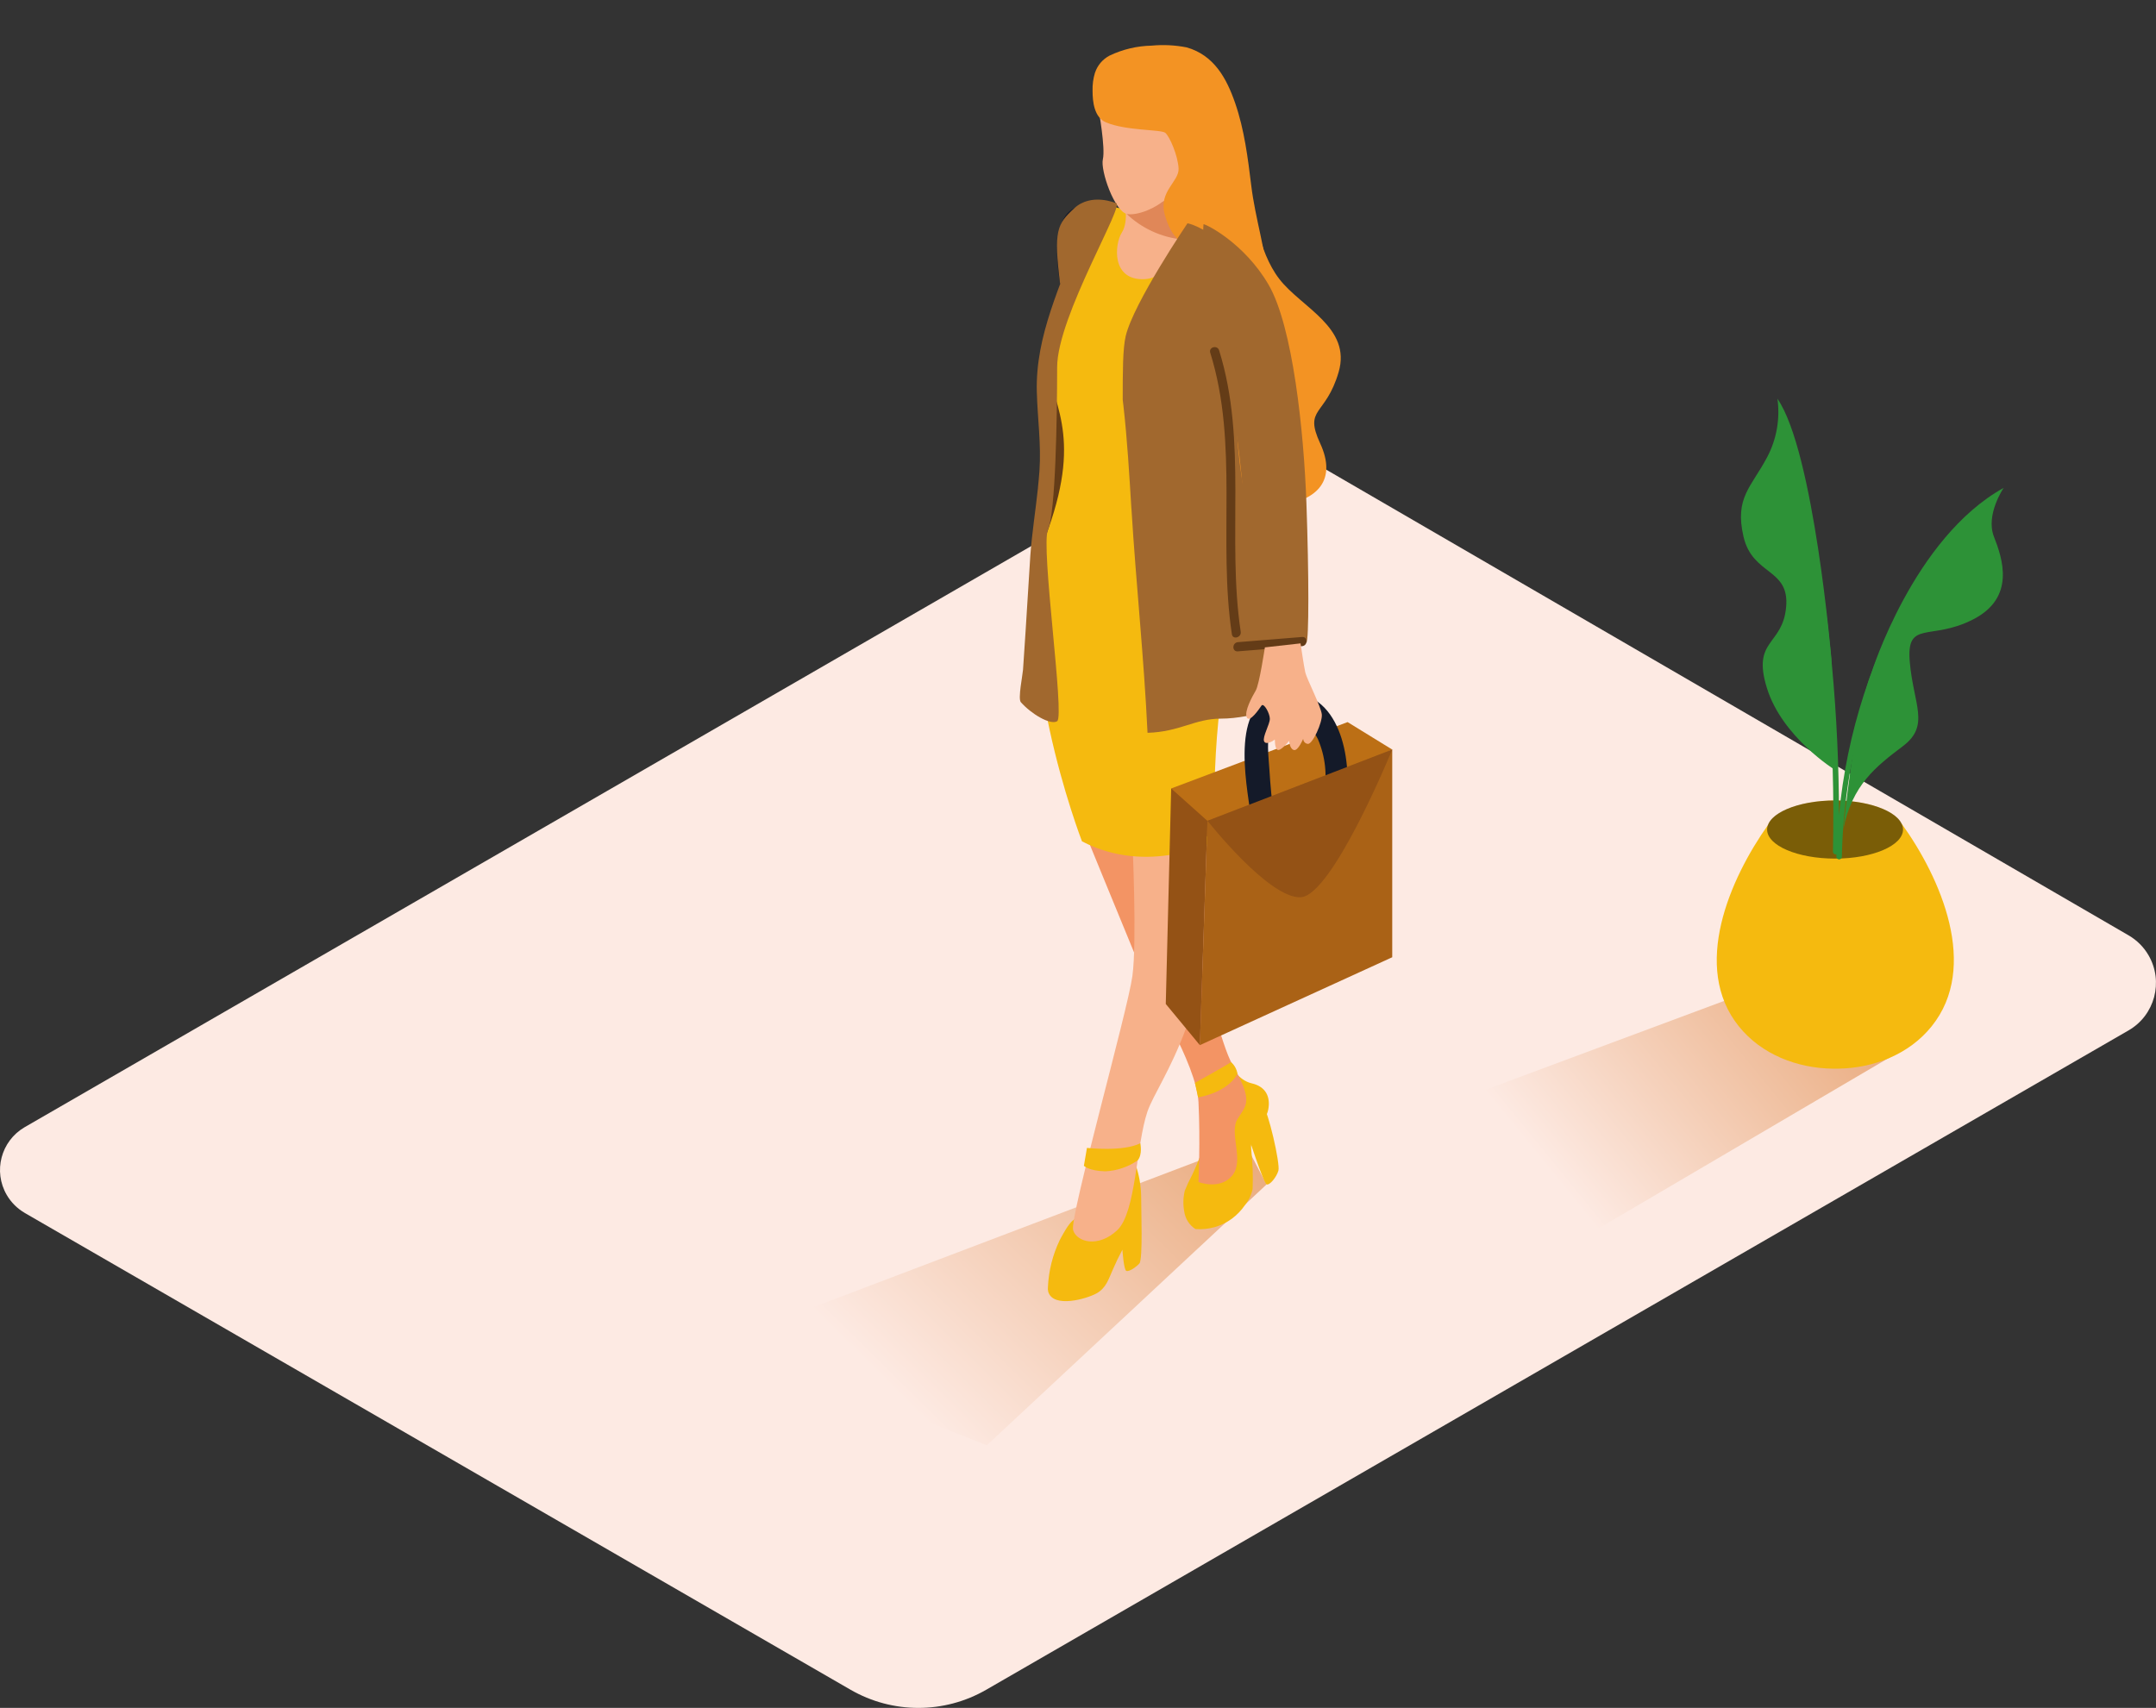 <?xml version="1.0" encoding="UTF-8"?>
<svg id="Calque_2" data-name="Calque 2" xmlns="http://www.w3.org/2000/svg" xmlns:xlink="http://www.w3.org/1999/xlink" viewBox="0 0 499.73 395.96">
  <rect x="0" y="0" width="499.73" height="395.96" fill="#333333" stroke="none"/>
  <defs>
    <style>
      .cls-1 {
        fill: #f39323;
      }

      .cls-2 {
        fill: #f39464;
      }

      .cls-3 {
        fill: #aa6216;
      }

      .cls-4 {
        fill: #2d9237;
      }

      .cls-5 {
        fill: #945215;
      }

      .cls-6 {
        fill: #643c17;
      }

      .cls-7 {
        fill: #f5ba0f;
      }

      .cls-8 {
        fill: #a1682e;
      }

      .cls-9 {
        fill: #141a29;
      }

      .cls-10 {
        fill: url(#Dégradé_sans_nom_3-2);
      }

      .cls-11 {
        fill: #e08758;
      }

      .cls-12 {
        fill: url(#Dégradé_sans_nom_3);
      }

      .cls-13 {
        fill: #fdeae3;
      }

      .cls-14 {
        fill: #bc6f15;
      }

      .cls-15 {
        fill: #f7b18a;
      }

      .cls-16 {
        fill: #010101;
        isolation: isolate;
        opacity: .5;
      }
    </style>
    <linearGradient id="Dégradé_sans_nom_3" data-name="Dégradé sans nom 3" x1="287.12" y1="115.32" x2="186.73" y2="33.58" gradientTransform="translate(20.18 373.24) rotate(-6.2) scale(1.01 -1.01)" gradientUnits="userSpaceOnUse">
      <stop offset="0" stop-color="#e3965d"/>
      <stop offset="1" stop-color="#fdeae3"/>
    </linearGradient>
    <linearGradient id="Dégradé_sans_nom_3-2" data-name="Dégradé sans nom 3" x1="427.35" y1="144.12" x2="344.83" y2="76.97" gradientTransform="translate(10.55 348.89) scale(1.01 -1.01)" xlink:href="#Dégradé_sans_nom_3"/>
  </defs>
  <path class="cls-13" d="m5.7,281.19l191.44,110.56c9.73,5.62,21.73,5.62,31.46,0l264.77-152.86c6.09-3.52,8.16-11.31,4.64-17.4-1.11-1.92-2.71-3.52-4.64-4.64l-196.53-114.09c-5.11-2.96-11.42-2.96-16.53,0L5.7,261.34c-5.48,3.2-7.33,10.23-4.13,15.71,1,1.71,2.42,3.13,4.13,4.13Z"/>
  <path class="cls-12" d="m288.57,265.05l-120.68,45.84s14.27,5.8,60.84,24.19l64.84-60.47"/>
  <path class="cls-6" d="m243.03,76.41c-.77,2.09-2.26,46.71-2.26,46.71l9.04,4.75,5.78-29.63-4.61-17.79"/>
  <path class="cls-7" d="m245.6,287.57c.14-.27.28-.54.43-.81.69-1.2,1.99-3.74,3.36-4.25l13.91-12.23c.74,2.21,1.14,4.51,1.2,6.84,0,3.44.43,14.89-.41,15.81s-2.41,1.95-3.02,1.72-.91-4.92-.91-4.92c-.8,1.5-1.54,3.02-2.2,4.56-1,2.21-1.52,4.3-3.8,5.57s-9.99,3.49-11.19-.35c-.1-.39-.12-.8-.07-1.2.18-3.73,1.1-7.38,2.71-10.75Z"/>
  <path class="cls-7" d="m277.09,284.95c-1.42-.91-2.37-2.4-2.6-4.07-.3-1.59-.26-3.24.12-4.81.49-1.24,1.05-2.44,1.68-3.61.92-1.92,1.73-3.89,2.41-5.91l6.32-19.78c.36.48,2.02,3.69,5.13,4.4s4.4,2.98,3.81,6.08c-.59,3.09-4.4,5.72-3.94,9.3.33,3.02.44,6.07.32,9.11-.29,1.37-.9,2.65-1.78,3.74-.83,1.21-1.85,2.27-3.02,3.14-2.44,1.79-5.44,2.64-8.46,2.41Z"/>
  <path class="cls-7" d="m292.71,256.37c1.2.95,4.06,13.47,3.61,15.02s-2.02,3.45-2.74,3.21-4.65-12.4-4.65-12.4"/>
  <path class="cls-2" d="m249.82,189.02s12.21,29.85,14.44,35.2,13.08,22.37,13.53,31.29c.45,8.92,0,18.53,0,18.53,0,0,5.02,1.96,7.85-1.53,2.83-3.49-.82-9.81,1.2-13.08,2.02-3.27,3.79-3.92-1.2-12.65-4.99-8.72-15.43-62.12-15.43-62.12"/>
  <path class="cls-15" d="m262.47,194.91s1.1,23.33,0,31.4-14.61,56.04-13.74,58.88,5.88,4.14,10.25,0c4.37-4.14,4.36-19.84,6.98-27.47,2.62-7.63,15.92-22.67,15.49-62.58"/>
  <path class="cls-1" d="m290.52,47.51s.9,10.58,6.02,17.19c5.11,6.61,16.75,11.22,13.74,21.55s-8.14,8.2-4.28,16.55-.43,13.24-9.42,14.35-22.54-2.78-26.61-22.71"/>
  <path class="cls-15" d="m282.98,86.25s6.72,26.68,7.88,30.71c1.17,4.03-.67,35.74,0,37.43s7.22,2.52,8.81.84,2.09-31.39,1.59-37.93c-.51-6.55-2.85-29.2-3.19-29.7"/>
  <path class="cls-9" d="m261.31,49.64s-5.72-4.63-12.3-1.4-3.03,18.8-3.03,18.8"/>
  <path class="cls-7" d="m275.24,51.77c.72.14,13.24,7.12,16.01,11.2s9.31,19.06,9.17,30.84c0,0-13.08,4.66-15.04,1.88-1.08-1.53-1.68-6.98-1.68-6.98,0,0-5.67,3.06-5.67,8.29s1.2,9.86,7.03,19.26c5.82,9.4,5.38,21.72.45,34.9-4.93,13.18-4.03,43.9-4.03,43.9,0,0-15.24,8.06-30.69,0,0,0-17.49-45.27-7.83-72.35,8-22.48.65-29.4-.81-40.38-1.46-10.98,13.57-34.9,13.57-34.9l19.53,4.33Z"/>
  <path class="cls-15" d="m260.56,46.22s1.2,4.96-.52,7.67-2.5,11.16,5.21,10.83,9.17-13.15,8.89-14.36-3.19-7.62-3.19-7.62"/>
  <path class="cls-11" d="m261.03,49.5l9.94-3.31s2.91,6.41,3.19,7.62c.07.57.07,1.15,0,1.72-4.93-.46-9.56-2.59-13.13-6.03Z"/>
  <path class="cls-15" d="m254.64,25.42s1.61,8.89.99,11.49,2.73,12.25,5.69,12.73,10.75-2.6,12.48-8.89c1.73-6.29-2.6-15.45-9.63-16.32s-9.53.99-9.53.99Z"/>
  <path class="cls-15" d="m270.04,37.98c.31-1.28.96-2.46,1.89-3.39,1-1.22,2.81-1.4,4.03-.4,0,0,0,0,.01.01,2.2,2.17-1.38,5.63-3.43,6.27-.7.26-1.49-.08-1.78-.77-.61-.34-.91-1.05-.72-1.72Z"/>
  <path class="cls-1" d="m253.81,16.82c-.42,1.37-.61,2.79-.57,4.22,0,2.59.39,6.19,3.13,7.34,4.69,1.97,12.73,1.61,13.72,2.41s2.94,5.25,3.09,8.28c.16,3.03-4.69,5.3-3.21,10.67s4.32,8.23,9.39,7.22c3.62-.55,7.28.74,9.76,3.43,1.02,1.11,1.96,2.29,2.95,3.42.35.41,1.89,1.67,1.93,2.23-.53-7.8-3.04-15.27-3.98-23.03-.78-6.37-1.6-12.95-3.72-19.09-1.99-5.76-4.89-11.11-11.23-12.93-2.69-.53-5.43-.67-8.16-.41-3.36.07-6.67.85-9.71,2.3-1.59.82-2.81,2.24-3.38,3.94Z"/>
  <path class="cls-7" d="m263.7,269.02c-2.21,1.53-4.8,2.41-7.49,2.54-3.83-.08-4.98-1.28-4.98-1.28l.71-4.15s8.42.95,12.36-1.08c.01.01.57,2.59-.6,3.97Z"/>
  <path class="cls-7" d="m286.82,248.93s-1.66,4.06-9.12,5.5l-.73-3.38s7.22-3.98,8.36-4.81c.8.69,1.33,1.65,1.49,2.7Z"/>
  <path class="cls-8" d="m278.95,51.98c.65,0,9.48,4.4,15.09,14.03,5.61,9.63,8.18,33.99,8.77,50.65.59,16.67.59,31.84,0,32.29s-10.83.3-12.37-.89c0,0-2.41-47.51-5.02-52.36l-7.82-18.11"/>
  <path class="cls-8" d="m262.24,117.92c-.49-8-.95-15.91-1.85-23.88l-.16-1.34c0-6.45,0-11.85.69-14.78,1.82-7.69,14.32-26.15,14.32-26.15,0,0,3.48.48,9.74,5.84s-6.59,50.79,12.36,80.16c.81,1.2,4.24,23.06,3.08,24.17s-9.83,4.67-17.44,4.67c-6.02,0-9.5,3.06-17,3.29-.82-17.37-2.67-34.64-3.73-51.98Z"/>
  <path class="cls-6" d="m282.57,81.22c6.63,21.23,1.76,43.58,5.01,65.25.2,1.34-1.85,1.91-2.05.57-3.25-21.66,1.61-44.07-5.01-65.25-.42-1.34,1.64-1.87,2.05-.57Z"/>
  <path class="cls-6" d="m286.9,148.88l14.91-1.2c1.36-.12,1.36,2.01,0,2.13l-14.91,1.2c-1.36.11-1.36-1.96,0-2.13Z"/>
  <path class="cls-8" d="m240.58,113.07c.13-1.3.26-2.59.35-3.9.43-6.16-.45-12.15-.61-18.29-.37-13.24,5.72-24.85,9.84-37.03,2.76-3.49,5.72-6.27,8.42-6.76s-13.55,26.14-13.55,38.05-.37,33.7-2.12,37.64,3.94,43.32,2.12,44.43c-1.58.96-6.02-1.7-8.42-4.42-.7-.78.43-6.32.51-7.5.2-2.95.4-5.9.59-8.86.39-5.91.72-11.81,1.11-17.71.39-5.25,1.22-10.43,1.77-15.66Z"/>
  <path class="cls-8" d="m258.62,47.09s-5.66-2.47-9.63,1.2-4.81,5.08-3.27,17.56"/>
  <polygon class="cls-14" points="271.46 182.8 312.35 167.41 322.7 173.78 278.76 194.37 271.46 182.8"/>
  <polyline class="cls-3" points="322.7 173.78 279.87 190.32 278.11 242.31 322.7 221.93"/>
  <path class="cls-9" d="m297.82,160.65c12.73-.87,15.64,15.42,14.16,24.8-.55,3.37-5.67,1.94-5.13-1.41.83-4.28.34-8.72-1.4-12.72-1.89-3.95-7.97-8.5-10.83-2.53-1.2,2.55-.55,6.8-.4,9.52.22,3.69.58,7.37,1.05,11.04.43,3.38-4.9,3.36-5.32,0-1.07-8.05-5.23-27.81,7.86-28.7Z"/>
  <path class="cls-15" d="m293.18,150.09s-1.28,8.57-2.11,9.99-2.74,4.91-2.08,6.25,2.89-2,3.41-2.74,1.93,1.79,1.93,3.06-1.74,4.19-1.34,5.19,2.17-.08,2.41-.34-.08,1.49.58,2.25,2.83-2,2.83-2c0,0,.08,1.84,1.08,2.13s2.17-2.62,2.17-2.62c0,.62.46,1.14,1.07,1.2,1.08.17,3.42-4.99,3.25-6.82s-3.49-8.24-3.83-9.74-1.1-6.74-1.1-6.74"/>
  <polygon class="cls-5" points="278.11 242.31 270.21 232.76 271.46 182.8 279.87 190.32 278.11 242.31"/>
  <path class="cls-5" d="m322.7,173.78s-13.85,33.9-21.23,34.24-21.59-17.73-21.59-17.73l42.82-16.51Z"/>
  <path class="cls-10" d="m409.49,228.38l-80.57,30.01s8.16,8.5,39.95,27.38l72.21-42.43"/>
  <path class="cls-7" d="m440.77,191c-1.48-3.09-7.81-5.42-15.43-5.42s-14.31,2.45-15.52,5.65c-8.9,12.56-17.81,33.01-6.78,46.72,5.25,6.53,13.5,9.68,21.67,9.81h1.34c8.16-.12,16.41-3.26,21.67-9.81,11.12-13.8,2.11-34.42-6.93-46.96Z"/>
  <ellipse class="cls-16" cx="425.34" cy="192.32" rx="15.75" ry="6.74"/>
  <path class="cls-4" d="m443.72,135.05c-9.71,16.48-15.68,34.89-17.47,53.93-.02-23.03-2.15-46.01-6.37-68.65-.15-.8-1.38-.46-1.23.34,4.7,25.32,6.78,51.05,6.2,76.8,0,.34.27.61.61.61.07,0,.13-.01.19-.03v.56c0,.35.29.64.64.63.35,0,.63-.28.63-.63.43-22.16,6.56-43.83,17.81-62.92.08-.34-.14-.69-.48-.76-.19-.04-.39,0-.54.13Z"/>
  <path class="cls-4" d="m433.77,156.01s9.74-31.31,30.65-42.9c0,0-4.24,6.22-2.26,11.29s5.09,14.13-4.81,19.2c-9.9,5.08-15.54,0-14.69,9.88.85,9.88,4.76,14.69-1.57,19.49-6.34,4.79-11.74,8.98-13.85,19.29.07.06,2.4-25.84,6.53-36.26Z"/>
  <path class="cls-4" d="m424.49,152.72s-4.05-48.11-12.51-60.28c.65,4.65-.18,9.38-2.37,13.53-3.67,6.96-7.6,9.38-5.49,18.45,2.11,9.07,10.71,7.26,9.88,16.32s-7.98,7.42-4.45,18.8c3.53,11.38,15.79,18.97,15.79,18.97"/>
</svg>